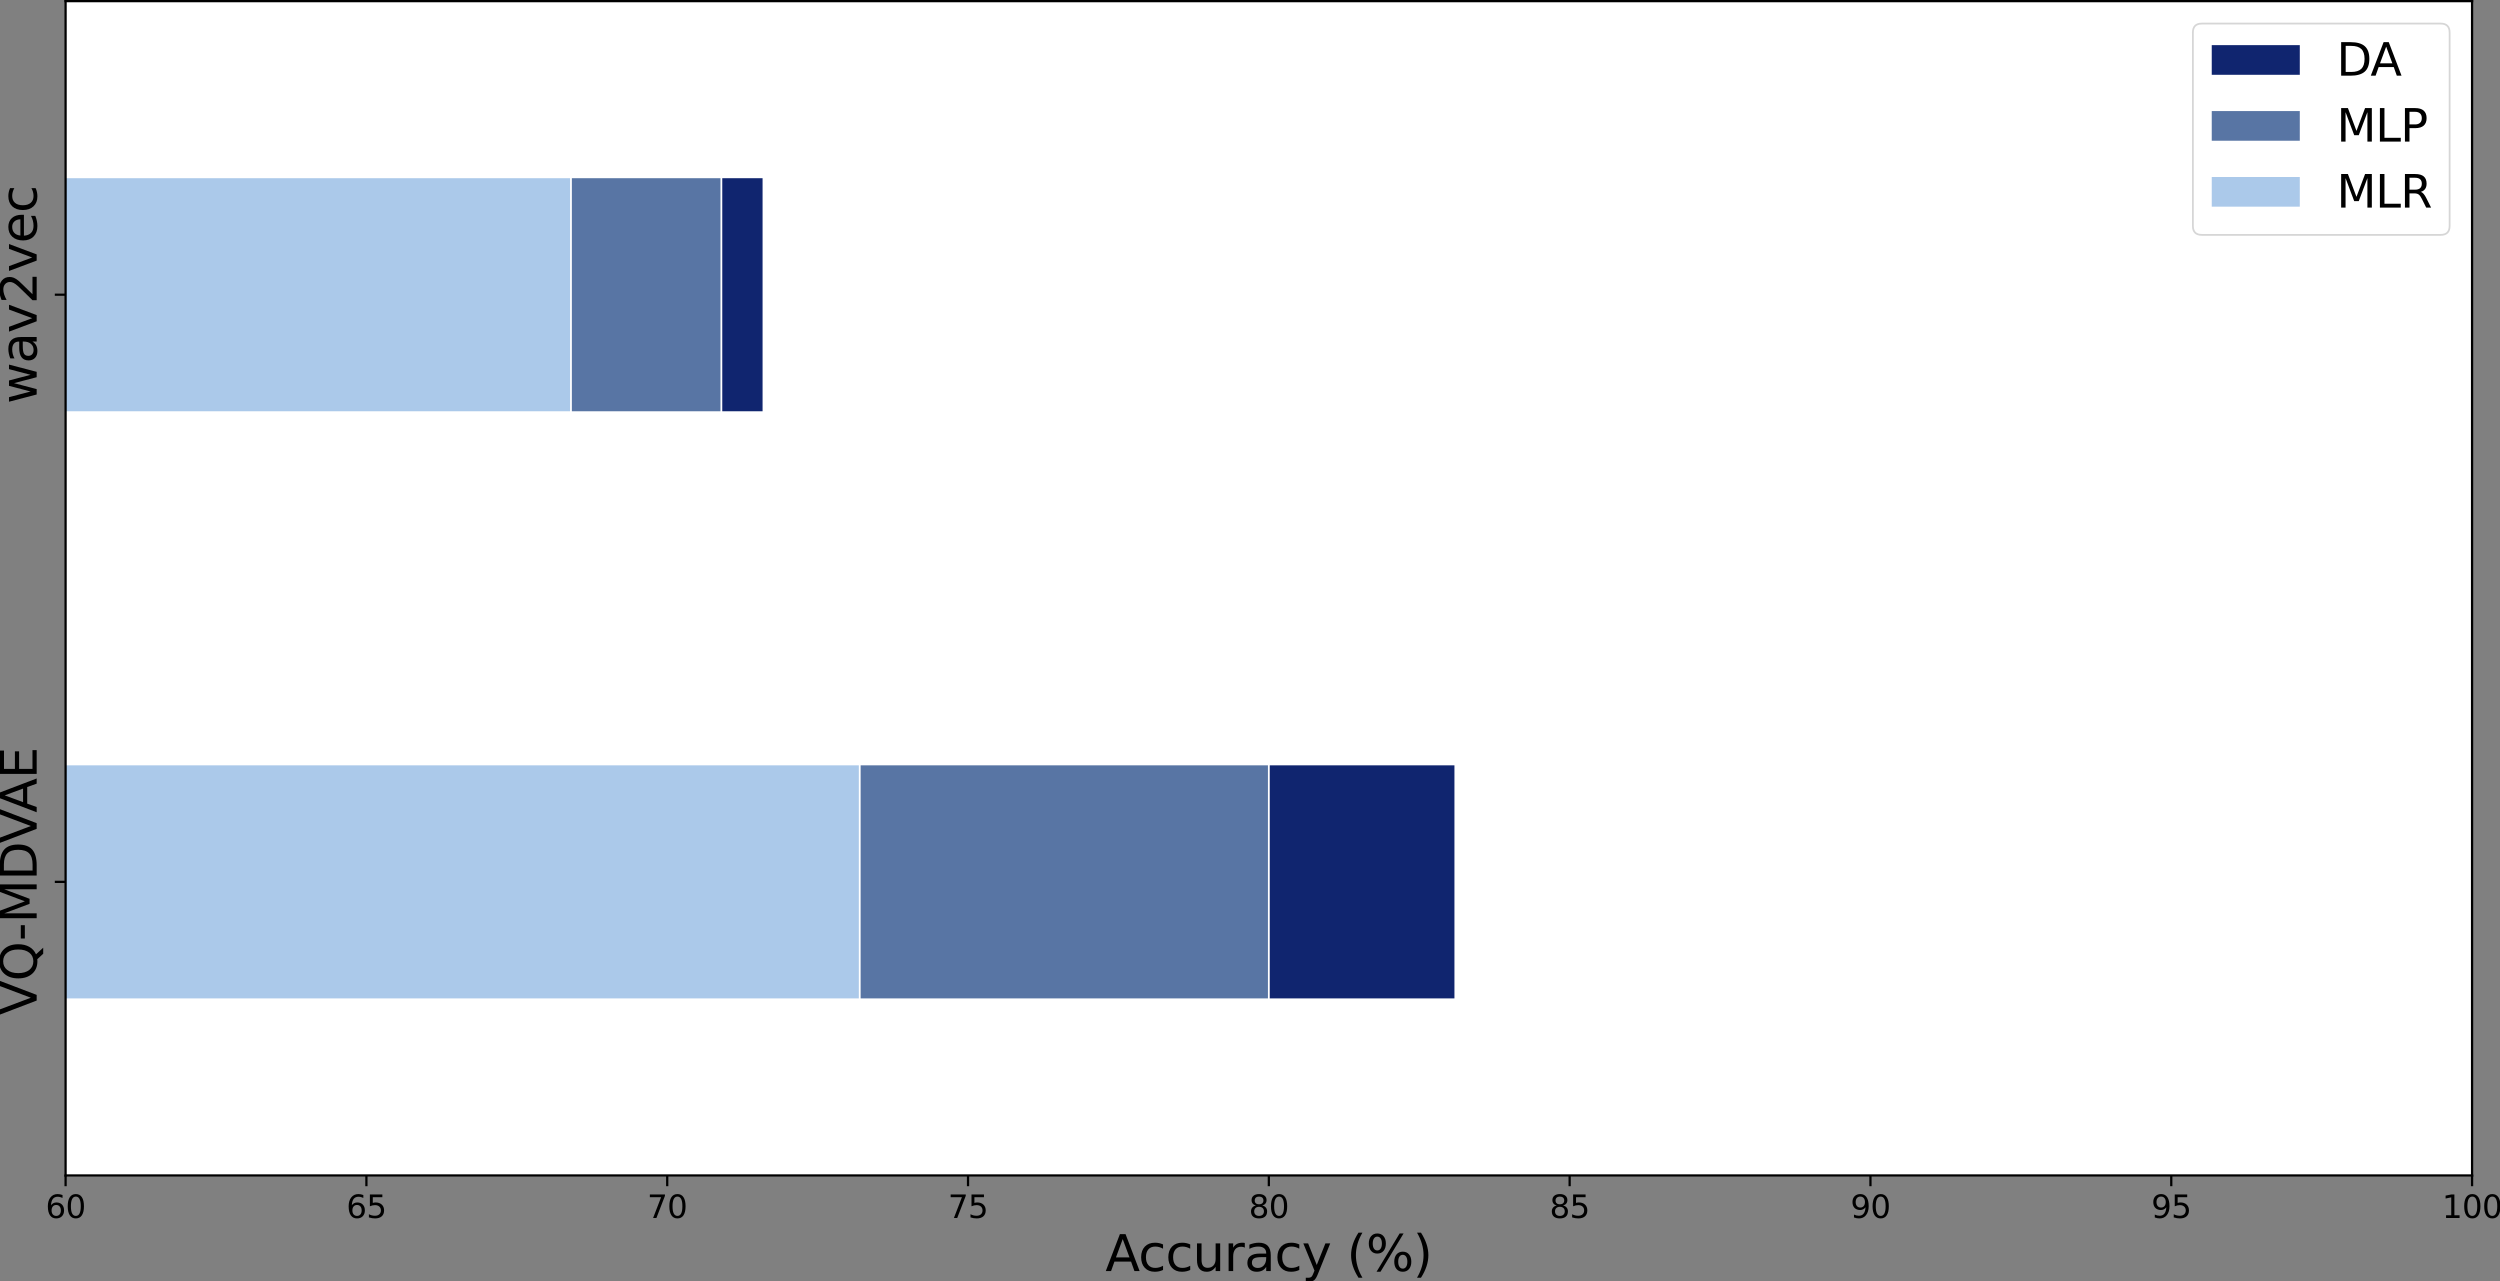 <?xml version="1.0" encoding="UTF-8" standalone="no"?>
<svg
   width="1112.995pt"
   height="570.44pt"
   viewBox="0 0 1112.995 570.44"
   version="1.1"
   id="svg89"
   sodipodi:docname="results-4.svg"
   inkscape:version="1.3.2 (091e20e, 2023-11-25, custom)"
   xmlns:inkscape="http://www.inkscape.org/namespaces/inkscape"
   xmlns:sodipodi="http://sodipodi.sourceforge.net/DTD/sodipodi-0.dtd"
   xmlns:xlink="http://www.w3.org/1999/xlink"
   xmlns="http://www.w3.org/2000/svg"
   xmlns:svg="http://www.w3.org/2000/svg"
   xmlns:rdf="http://www.w3.org/1999/02/22-rdf-syntax-ns#"
   xmlns:cc="http://creativecommons.org/ns#"
   xmlns:dc="http://purl.org/dc/elements/1.1/">
  <rect x="0" y="0" width="1112.995" height="570.44" fill="#808080" stroke="none"/>
  <sodipodi:namedview
     id="namedview89"
     pagecolor="#ffffff"
     bordercolor="#666666"
     borderopacity="1.0"
     inkscape:showpageshadow="2"
     inkscape:pageopacity="0.0"
     inkscape:pagecheckerboard="0"
     inkscape:deskcolor="#d1d1d1"
     inkscape:document-units="pt"
     inkscape:zoom="0.40242784"
     inkscape:cx="550.40923"
     inkscape:cy="-47.213433"
     inkscape:window-width="1920"
     inkscape:window-height="991"
     inkscape:window-x="-9"
     inkscape:window-y="-9"
     inkscape:window-maximized="1"
     inkscape:current-layer="ytick_2" />
  <defs
     id="defs1">
    <style
       type="text/css"
       id="style1">*{stroke-linejoin: round; stroke-linecap: butt}</style>
  </defs>
  <g
     id="figure_1"
     transform="translate(-143.597,-80.975)">
    <g
       id="patch_1" />
    <g
       id="axes_1">
      <g
         id="patch_2">
        <path
           d="M 172.8,604.274 H 1244.16 V 81.475 H 172.8 Z"
           style="fill:#ffffff"
           id="path2" />
      </g>
      <g
         id="patch_3">
        <path
           d="M -1434.24,159.895 H 483.494 V 264.455 H -1434.24 Z"
           clip-path="url(#p3e54c31103)"
           style="fill:#10256f;stroke:#ffffff;stroke-width:0.8;stroke-linejoin:miter"
           id="path3" />
      </g>
      <g
         id="patch_4">
        <path
           d="M -1434.24,421.295 H 791.51 V 525.855 H -1434.24 Z"
           clip-path="url(#p3e54c31103)"
           style="fill:#10256f;stroke:#ffffff;stroke-width:0.8;stroke-linejoin:miter"
           id="path4" />
      </g>
      <g
         id="patch_5">
        <path
           d="M -1434.24,159.895 H 464.746 V 264.455 H -1434.24 Z"
           clip-path="url(#p3e54c31103)"
           style="fill:#5875a4;stroke:#ffffff;stroke-width:0.8;stroke-linejoin:miter"
           id="path5" />
      </g>
      <g
         id="patch_6">
        <path
           d="M -1434.24,421.295 H 708.48 v 104.56 h -2142.72 z"
           clip-path="url(#p3e54c31103)"
           style="fill:#5875a4;stroke:#ffffff;stroke-width:0.8;stroke-linejoin:miter"
           id="path6" />
      </g>
      <g
         id="patch_7">
        <path
           d="M -1434.24,159.895 H 397.786 V 264.455 H -1434.24 Z"
           clip-path="url(#p3e54c31103)"
           style="fill:#abc9ea;stroke:#ffffff;stroke-width:0.8;stroke-linejoin:miter"
           id="path7" />
      </g>
      <g
         id="patch_8">
        <path
           d="M -1434.24,421.295 H 526.349 V 525.855 H -1434.24 Z"
           clip-path="url(#p3e54c31103)"
           style="fill:#abc9ea;stroke:#ffffff;stroke-width:0.8;stroke-linejoin:miter"
           id="path8" />
      </g>
      <g
         id="matplotlib.axis_1">
        <g
           id="xtick_1">
          <g
             id="line2d_1">
            <defs
               id="defs8">
              <path
                 id="mbcda6542c0"
                 d="M 0,0 V 4.8"
                 style="stroke:#000000" />
            </defs>
            <g
               id="g8">
              <use
                 xlink:href="#mbcda6542c0"
                 x="172.8"
                 y="604.274"
                 style="stroke:#000000"
                 id="use8" />
            </g>
          </g>
          <g
             id="text_1">
            <!-- 60 -->
            <g
               transform="matrix(0.14,0,0,-0.14,163.893,623.212)"
               id="g10">
              <defs
                 id="defs9">
                <path
                   id="DejaVuSans-36"
                   d="m 2113,2584 q -425,0 -674,-291 -248,-290 -248,-796 0,-503 248,-796 249,-292 674,-292 425,0 673,292 248,293 248,796 0,506 -248,796 -248,291 -673,291 z m 1253,1979 v -575 q -238,112 -480,171 -242,60 -480,60 -625,0 -955,-422 -329,-422 -376,-1275 184,272 462,417 279,145 613,145 703,0 1111,-427 408,-426 408,-1160 0,-719 -425,-1154 -425,-434 -1131,-434 -810,0 -1238,620 -428,621 -428,1799 0,1106 525,1764 525,658 1409,658 238,0 480,-47 242,-47 505,-140 z"
                   transform="scale(0.016)" />
                <path
                   id="DejaVuSans-30"
                   d="m 2034,4250 q -487,0 -733,-480 -245,-479 -245,-1442 0,-959 245,-1439 246,-480 733,-480 491,0 736,480 246,480 246,1439 0,963 -246,1442 -245,480 -736,480 z m 0,500 q 785,0 1199,-621 414,-620 414,-1801 0,-1178 -414,-1799 -414,-620 -1199,-620 -784,0 -1198,620 -414,621 -414,1799 0,1181 414,1801 414,621 1198,621 z"
                   transform="scale(0.016)" />
              </defs>
              <use
                 xlink:href="#DejaVuSans-36"
                 id="use9" />
              <use
                 xlink:href="#DejaVuSans-30"
                 x="63.623"
                 id="use10" />
            </g>
          </g>
        </g>
        <g
           id="xtick_2">
          <g
             id="line2d_2">
            <g
               id="g11">
              <use
                 xlink:href="#mbcda6542c0"
                 x="306.72"
                 y="604.274"
                 style="stroke:#000000"
                 id="use11" />
            </g>
          </g>
          <g
             id="text_2">
            <!-- 65 -->
            <g
               transform="matrix(0.14,0,0,-0.14,297.812,623.212)"
               id="g13">
              <defs
                 id="defs11">
                <path
                   id="DejaVuSans-35"
                   d="M 691,4666 H 3169 V 4134 H 1269 V 2991 q 137,47 274,70 138,23 276,23 781,0 1237,-428 457,-428 457,-1159 Q 3513,744 3044,326 2575,-91 1722,-91 1428,-91 1123,-41 819,9 494,109 v 635 q 281,-153 581,-228 300,-75 634,-75 541,0 856,284 316,284 316,772 0,487 -316,771 -315,285 -856,285 -253,0 -505,-56 -251,-56 -513,-175 z"
                   transform="scale(0.016)" />
              </defs>
              <use
                 xlink:href="#DejaVuSans-36"
                 id="use12" />
              <use
                 xlink:href="#DejaVuSans-35"
                 x="63.623"
                 id="use13" />
            </g>
          </g>
        </g>
        <g
           id="xtick_3">
          <g
             id="line2d_3">
            <g
               id="g14">
              <use
                 xlink:href="#mbcda6542c0"
                 x="440.64"
                 y="604.274"
                 style="stroke:#000000"
                 id="use14" />
            </g>
          </g>
          <g
             id="text_3">
            <!-- 70 -->
            <g
               transform="matrix(0.14,0,0,-0.14,431.733,623.212)"
               id="g16">
              <defs
                 id="defs14">
                <path
                   id="DejaVuSans-37"
                   d="M 525,4666 H 3525 V 4397 L 1831,0 H 1172 L 2766,4134 H 525 Z"
                   transform="scale(0.016)" />
              </defs>
              <use
                 xlink:href="#DejaVuSans-37"
                 id="use15" />
              <use
                 xlink:href="#DejaVuSans-30"
                 x="63.623"
                 id="use16" />
            </g>
          </g>
        </g>
        <g
           id="xtick_4">
          <g
             id="line2d_4">
            <g
               id="g17">
              <use
                 xlink:href="#mbcda6542c0"
                 x="574.56"
                 y="604.274"
                 style="stroke:#000000"
                 id="use17" />
            </g>
          </g>
          <g
             id="text_4">
            <!-- 75 -->
            <g
               transform="matrix(0.14,0,0,-0.14,565.653,623.212)"
               id="g19">
              <use
                 xlink:href="#DejaVuSans-37"
                 id="use18" />
              <use
                 xlink:href="#DejaVuSans-35"
                 x="63.623"
                 id="use19" />
            </g>
          </g>
        </g>
        <g
           id="xtick_5">
          <g
             id="line2d_5">
            <g
               id="g20">
              <use
                 xlink:href="#mbcda6542c0"
                 x="708.48"
                 y="604.274"
                 style="stroke:#000000"
                 id="use20" />
            </g>
          </g>
          <g
             id="text_5">
            <!-- 80 -->
            <g
               transform="matrix(0.14,0,0,-0.14,699.572,623.212)"
               id="g22">
              <defs
                 id="defs20">
                <path
                   id="DejaVuSans-38"
                   d="m 2034,2216 q -450,0 -708,-241 -257,-241 -257,-662 0,-422 257,-663 258,-241 708,-241 450,0 709,242 260,243 260,662 0,421 -258,662 -257,241 -711,241 z m -631,268 q -406,100 -633,378 -226,279 -226,679 0,559 398,884 399,325 1092,325 697,0 1094,-325 397,-325 397,-884 0,-400 -227,-679 -226,-278 -629,-378 456,-106 710,-416 255,-309 255,-755 Q 3634,634 3220,271 2806,-91 2034,-91 1263,-91 848,271 434,634 434,1313 q 0,446 256,755 257,310 713,416 z m -231,997 q 0,-362 226,-565 227,-203 636,-203 407,0 636,203 230,203 230,565 0,363 -230,566 -229,203 -636,203 -409,0 -636,-203 -226,-203 -226,-566 z"
                   transform="scale(0.016)" />
              </defs>
              <use
                 xlink:href="#DejaVuSans-38"
                 id="use21" />
              <use
                 xlink:href="#DejaVuSans-30"
                 x="63.623"
                 id="use22" />
            </g>
          </g>
        </g>
        <g
           id="xtick_6">
          <g
             id="line2d_6">
            <g
               id="g23">
              <use
                 xlink:href="#mbcda6542c0"
                 x="842.4"
                 y="604.274"
                 style="stroke:#000000"
                 id="use23" />
            </g>
          </g>
          <g
             id="text_6">
            <!-- 85 -->
            <g
               transform="matrix(0.14,0,0,-0.14,833.492,623.212)"
               id="g25">
              <use
                 xlink:href="#DejaVuSans-38"
                 id="use24" />
              <use
                 xlink:href="#DejaVuSans-35"
                 x="63.623"
                 id="use25" />
            </g>
          </g>
        </g>
        <g
           id="xtick_7">
          <g
             id="line2d_7">
            <g
               id="g26">
              <use
                 xlink:href="#mbcda6542c0"
                 x="976.32"
                 y="604.274"
                 style="stroke:#000000"
                 id="use26" />
            </g>
          </g>
          <g
             id="text_7">
            <!-- 90 -->
            <g
               transform="matrix(0.14,0,0,-0.14,967.413,623.212)"
               id="g28">
              <defs
                 id="defs26">
                <path
                   id="DejaVuSans-39"
                   d="m 703,97 v 575 q 238,-113 481,-172 244,-59 479,-59 625,0 954,420 330,420 377,1277 -181,-269 -460,-413 -278,-144 -615,-144 -700,0 -1108,423 -408,424 -408,1159 0,718 425,1152 425,435 1131,435 810,0 1236,-621 427,-620 427,-1801 Q 3622,1225 3098,567 2575,-91 1691,-91 1453,-91 1209,-44 966,3 703,97 Z m 1256,1978 q 425,0 673,290 249,291 249,798 0,503 -249,795 -248,292 -673,292 -425,0 -673,-292 -248,-292 -248,-795 0,-507 248,-798 248,-290 673,-290 z"
                   transform="scale(0.016)" />
              </defs>
              <use
                 xlink:href="#DejaVuSans-39"
                 id="use27" />
              <use
                 xlink:href="#DejaVuSans-30"
                 x="63.623"
                 id="use28" />
            </g>
          </g>
        </g>
        <g
           id="xtick_8">
          <g
             id="line2d_8">
            <g
               id="g29">
              <use
                 xlink:href="#mbcda6542c0"
                 x="1110.24"
                 y="604.274"
                 style="stroke:#000000"
                 id="use29" />
            </g>
          </g>
          <g
             id="text_8">
            <!-- 95 -->
            <g
               transform="matrix(0.14,0,0,-0.14,1101.332,623.212)"
               id="g31">
              <use
                 xlink:href="#DejaVuSans-39"
                 id="use30" />
              <use
                 xlink:href="#DejaVuSans-35"
                 x="63.623"
                 id="use31" />
            </g>
          </g>
        </g>
        <g
           id="xtick_9">
          <g
             id="line2d_9">
            <g
               id="g32">
              <use
                 xlink:href="#mbcda6542c0"
                 x="1244.16"
                 y="604.274"
                 style="stroke:#000000"
                 id="use32" />
            </g>
          </g>
          <g
             id="text_9">
            <!-- 100 -->
            <g
               transform="matrix(0.14,0,0,-0.14,1230.799,623.212)"
               id="g35">
              <defs
                 id="defs32">
                <path
                   id="DejaVuSans-31"
                   d="M 794,531 H 1825 V 4091 L 703,3866 v 575 l 1116,225 h 631 V 531 H 3481 V 0 H 794 Z"
                   transform="scale(0.016)" />
              </defs>
              <use
                 xlink:href="#DejaVuSans-31"
                 id="use33" />
              <use
                 xlink:href="#DejaVuSans-30"
                 x="63.623"
                 id="use34" />
              <use
                 xlink:href="#DejaVuSans-30"
                 x="127.246"
                 id="use35" />
            </g>
          </g>
        </g>
        <g
           id="text_10">
          <!-- Accuracy (%) -->
          <g
             transform="matrix(0.22,0,0,-0.22,635.727,646.84)"
             id="g47">
            <defs
               id="defs35">
              <path
                 id="DejaVuSans-41"
                 d="M 2188,4044 1331,1722 h 1716 z m -357,622 h 716 L 4325,0 H 3669 L 3244,1197 H 1141 L 716,0 H 50 Z"
                 transform="scale(0.016)" />
              <path
                 id="DejaVuSans-63"
                 d="m 3122,3366 v -538 q -244,135 -489,202 -245,67 -495,67 -560,0 -870,-355 -309,-354 -309,-995 0,-641 309,-996 310,-354 870,-354 250,0 495,67 245,67 489,202 V 134 Q 2881,22 2623,-34 2366,-91 2075,-91 1284,-91 818,406 353,903 353,1747 q 0,856 470,1346 471,491 1290,491 265,0 518,-55 253,-54 491,-163 z"
                 transform="scale(0.016)" />
              <path
                 id="DejaVuSans-75"
                 d="m 544,1381 v 2119 h 575 V 1403 q 0,-497 193,-746 194,-248 582,-248 465,0 735,297 271,297 271,810 v 1984 h 575 V 0 H 2900 V 538 Q 2691,219 2414,64 2138,-91 1772,-91 1169,-91 856,284 544,659 544,1381 Z m 1447,2203 z"
                 transform="scale(0.016)" />
              <path
                 id="DejaVuSans-72"
                 d="m 2631,2963 q -97,56 -211,82 -114,27 -251,27 -488,0 -749,-317 -261,-317 -261,-911 V 0 H 581 v 3500 h 578 v -544 q 182,319 472,473 291,155 707,155 59,0 131,-8 72,-7 159,-23 z"
                 transform="scale(0.016)" />
              <path
                 id="DejaVuSans-61"
                 d="m 2194,1759 q -697,0 -966,-159 -269,-159 -269,-544 0,-306 202,-486 202,-179 548,-179 479,0 768,339 289,339 289,901 v 128 z m 1147,238 V 0 H 2766 V 531 Q 2569,213 2275,61 1981,-91 1556,-91 q -537,0 -855,302 -317,302 -317,808 0,590 395,890 396,300 1180,300 h 807 v 57 q 0,397 -261,614 -261,217 -733,217 -300,0 -585,-72 -284,-72 -546,-216 v 532 q 315,122 612,182 297,61 578,61 760,0 1135,-394 375,-393 375,-1193 z"
                 transform="scale(0.016)" />
              <path
                 id="DejaVuSans-79"
                 d="m 2059,-325 q -243,-625 -475,-815 -231,-191 -618,-191 H 506 v 481 h 338 q 237,0 368,113 132,112 291,531 L 1606,56 191,3500 H 800 L 1894,763 2988,3500 h 609 z"
                 transform="scale(0.016)" />
              <path
                 id="DejaVuSans-20"
                 transform="scale(0.016)"
                 d="" />
              <path
                 id="DejaVuSans-28"
                 d="m 1984,4856 q -418,-718 -622,-1422 -203,-703 -203,-1425 0,-721 205,-1429 205,-708 620,-1424 h -500 q -468,735 -701,1444 -233,709 -233,1409 0,697 231,1403 232,707 703,1444 z"
                 transform="scale(0.016)" />
              <path
                 id="DejaVuSans-25"
                 d="m 4653,2053 q -272,0 -427,-231 -154,-231 -154,-644 0,-406 154,-639 155,-233 427,-233 266,0 420,233 155,233 155,639 0,410 -155,642 -154,233 -420,233 z m 0,397 q 494,0 784,-344 291,-343 291,-928 0,-584 -292,-927 -292,-342 -783,-342 -500,0 -791,342 -290,343 -290,927 0,588 292,930 292,342 789,342 z M 1428,4353 q -269,0 -424,-233 -154,-232 -154,-639 0,-412 153,-644 153,-231 425,-231 272,0 426,231 155,232 155,644 0,403 -156,637 -156,235 -425,235 z m 2822,397 h 500 L 1831,-91 h -500 z m -2822,0 q 494,0 787,-342 294,-342 294,-927 0,-590 -292,-931 -292,-341 -789,-341 -497,0 -786,342 -289,343 -289,930 0,582 290,925 291,344 785,344 z"
                 transform="scale(0.016)" />
              <path
                 id="DejaVuSans-29"
                 d="m 513,4856 h 500 q 468,-737 701,-1444 233,-706 233,-1403 0,-700 -233,-1409 -233,-709 -701,-1444 H 513 q 415,716 620,1424 205,708 205,1429 0,722 -205,1425 -205,704 -620,1422 z"
                 transform="scale(0.016)" />
            </defs>
            <use
               xlink:href="#DejaVuSans-41"
               id="use36" />
            <use
               xlink:href="#DejaVuSans-63"
               x="66.658"
               id="use37" />
            <use
               xlink:href="#DejaVuSans-63"
               x="121.639"
               id="use38" />
            <use
               xlink:href="#DejaVuSans-75"
               x="176.619"
               id="use39" />
            <use
               xlink:href="#DejaVuSans-72"
               x="239.998"
               id="use40" />
            <use
               xlink:href="#DejaVuSans-61"
               x="281.111"
               id="use41" />
            <use
               xlink:href="#DejaVuSans-63"
               x="342.391"
               id="use42" />
            <use
               xlink:href="#DejaVuSans-79"
               x="397.371"
               id="use43" />
            <use
               xlink:href="#DejaVuSans-20"
               x="456.551"
               id="use44" />
            <use
               xlink:href="#DejaVuSans-28"
               x="488.338"
               id="use45" />
            <use
               xlink:href="#DejaVuSans-25"
               x="527.352"
               id="use46" />
            <use
               xlink:href="#DejaVuSans-29"
               x="622.371"
               id="use47" />
          </g>
        </g>
      </g>
      <g
         id="matplotlib.axis_2">
        <g
           id="ytick_1">
          <g
             id="line2d_10">
            <defs
               id="defs47">
              <path
                 id="m795344fa83"
                 d="M 0,0 H -4.8"
                 style="stroke:#000000" />
            </defs>
            <g
               id="g48">
              <use
                 xlink:href="#m795344fa83"
                 x="172.8"
                 y="212.175"
                 style="stroke:#000000"
                 id="use48" />
            </g>
          </g>
          <g
             id="text_11"
             transform="translate(0,-40.194)">
            <!-- wav2vec -->
            <g
               transform="matrix(0,-0.22,-0.22,0,159.925,300.964)"
               id="g55">
              <defs
                 id="defs48">
                <path
                   id="DejaVuSans-77"
                   d="m 269,3500 h 575 l 719,-2731 715,2731 h 678 l 719,-2731 716,2731 h 575 L 4050,0 H 3372 L 2619,2869 1863,0 h -679 z"
                   transform="scale(0.016)" />
                <path
                   id="DejaVuSans-76"
                   d="M 191,3500 H 800 L 1894,563 2988,3500 h 609 L 2284,0 h -781 z"
                   transform="scale(0.016)" />
                <path
                   id="DejaVuSans-32"
                   d="M 1228,531 H 3431 V 0 H 469 v 531 q 359,372 979,998 621,627 780,809 303,340 423,576 121,236 121,464 0,372 -261,606 -261,235 -680,235 -297,0 -627,-103 -329,-103 -704,-313 v 638 q 381,153 712,231 332,78 607,78 725,0 1156,-363 431,-362 431,-968 0,-288 -108,-546 -107,-257 -392,-607 -78,-91 -497,-524 Q 1991,1309 1228,531 Z"
                   transform="scale(0.016)" />
                <path
                   id="DejaVuSans-65"
                   d="M 3597,1894 V 1613 H 953 q 38,-594 358,-905 320,-311 892,-311 331,0 642,81 311,81 618,244 V 178 Q 3153,47 2828,-22 2503,-91 2169,-91 1331,-91 842,396 353,884 353,1716 q 0,859 464,1363 464,505 1252,505 706,0 1117,-455 411,-454 411,-1235 z m -575,169 q -6,471 -264,752 -258,282 -683,282 -481,0 -770,-272 -289,-272 -333,-766 z"
                   transform="scale(0.016)" />
              </defs>
              <use
                 xlink:href="#DejaVuSans-77"
                 id="use49" />
              <use
                 xlink:href="#DejaVuSans-61"
                 x="81.787"
                 id="use50" />
              <use
                 xlink:href="#DejaVuSans-76"
                 x="143.066"
                 id="use51" />
              <use
                 xlink:href="#DejaVuSans-32"
                 x="202.246"
                 id="use52" />
              <use
                 xlink:href="#DejaVuSans-76"
                 x="265.869"
                 id="use53" />
              <use
                 xlink:href="#DejaVuSans-65"
                 x="325.049"
                 id="use54" />
              <use
                 xlink:href="#DejaVuSans-63"
                 x="386.572"
                 id="use55" />
            </g>
          </g>
        </g>
        <g
           id="ytick_2">
          <g
             id="line2d_11">
            <g
               id="g56">
              <use
                 xlink:href="#m795344fa83"
                 x="172.8"
                 y="473.575"
                 style="stroke:#000000"
                 id="use56" />
            </g>
          </g>
          <g
             id="text_12"
             transform="translate(0,-51.395)">
            <!-- VQ-MDVAE -->
            <g
               transform="matrix(0,-0.22,-0.22,0,159.925,584.26)"
               id="g64">
              <defs
                 id="defs56">
                <path
                   id="DejaVuSans-56"
                   d="M 1831,0 50,4666 H 709 L 2188,738 3669,4666 h 656 L 2547,0 Z"
                   transform="scale(0.016)" />
                <path
                   id="DejaVuSans-51"
                   d="m 2522,4238 q -688,0 -1093,-513 -404,-512 -404,-1397 0,-881 404,-1394 405,-512 1093,-512 687,0 1089,512 402,513 402,1394 0,885 -402,1397 -402,513 -1089,513 z M 3406,84 4238,-825 h -763 l -691,747 q -103,-6 -158,-9 -54,-4 -104,-4 -984,0 -1574,658 -589,658 -589,1761 0,1106 589,1764 590,658 1574,658 981,0 1568,-658 588,-658 588,-1764 0,-812 -327,-1391 Q 4025,359 3406,84 Z"
                   transform="scale(0.016)" />
                <path
                   id="DejaVuSans-2d"
                   d="M 313,2009 H 1997 V 1497 H 313 Z"
                   transform="scale(0.016)" />
                <path
                   id="DejaVuSans-4d"
                   d="m 628,4666 h 941 L 2759,1491 3956,4666 h 941 V 0 H 4281 V 4097 L 3078,897 H 2444 L 1241,4097 V 0 H 628 Z"
                   transform="scale(0.016)" />
                <path
                   id="DejaVuSans-44"
                   d="M 1259,4147 V 519 h 763 q 966,0 1414,437 448,438 448,1382 0,937 -448,1373 -448,436 -1414,436 z m -631,519 h 1297 q 1356,0 1990,-564 635,-564 635,-1764 Q 4550,1131 3912,565 3275,0 1925,0 H 628 Z"
                   transform="scale(0.016)" />
                <path
                   id="DejaVuSans-45"
                   d="M 628,4666 H 3578 V 4134 H 1259 V 2753 H 3481 V 2222 H 1259 V 531 H 3634 V 0 H 628 Z"
                   transform="scale(0.016)" />
              </defs>
              <use
                 xlink:href="#DejaVuSans-56"
                 id="use57" />
              <use
                 xlink:href="#DejaVuSans-51"
                 x="68.408"
                 id="use58" />
              <use
                 xlink:href="#DejaVuSans-2d"
                 x="149.869"
                 id="use59" />
              <use
                 xlink:href="#DejaVuSans-4d"
                 x="185.953"
                 id="use60" />
              <use
                 xlink:href="#DejaVuSans-44"
                 x="272.232"
                 id="use61" />
              <use
                 xlink:href="#DejaVuSans-56"
                 x="347.484"
                 id="use62" />
              <use
                 xlink:href="#DejaVuSans-41"
                 x="409.518"
                 id="use63" />
              <use
                 xlink:href="#DejaVuSans-45"
                 x="477.926"
                 id="use64" />
            </g>
          </g>
        </g>
      </g>
      <g
         id="line2d_12">
        <path
           clip-path="url(#p3e54c31103)"
           style="fill:none;stroke:#424242;stroke-width:1.8;stroke-linecap:square"
           id="path71"
           d="" />
      </g>
      <g
         id="line2d_13">
        <path
           clip-path="url(#p3e54c31103)"
           style="fill:none;stroke:#424242;stroke-width:1.8;stroke-linecap:square"
           id="path72"
           d="" />
      </g>
      <g
         id="line2d_14">
        <path
           clip-path="url(#p3e54c31103)"
           style="fill:none;stroke:#424242;stroke-width:1.8;stroke-linecap:square"
           id="path73"
           d="" />
      </g>
      <g
         id="line2d_15">
        <path
           clip-path="url(#p3e54c31103)"
           style="fill:none;stroke:#424242;stroke-width:1.8;stroke-linecap:square"
           id="path74"
           d="" />
      </g>
      <g
         id="line2d_16">
        <path
           clip-path="url(#p3e54c31103)"
           style="fill:none;stroke:#424242;stroke-width:1.8;stroke-linecap:square"
           id="path75"
           d="" />
      </g>
      <g
         id="line2d_17">
        <path
           clip-path="url(#p3e54c31103)"
           style="fill:none;stroke:#424242;stroke-width:1.8;stroke-linecap:square"
           id="path76"
           d="" />
      </g>
      <g
         id="patch_9">
        <path
           d="M 172.8,604.274 V 81.475"
           style="fill:none;stroke:#000000;stroke-linecap:square;stroke-linejoin:miter"
           id="path77" />
      </g>
      <g
         id="patch_10">
        <path
           d="M 1244.16,604.274 V 81.475"
           style="fill:none;stroke:#000000;stroke-linecap:square;stroke-linejoin:miter"
           id="path78" />
      </g>
      <g
         id="patch_11">
        <path
           d="M 172.8,604.274 H 1244.16"
           style="fill:none;stroke:#000000;stroke-linecap:square;stroke-linejoin:miter"
           id="path79" />
      </g>
      <g
         id="patch_12">
        <path
           d="M 172.8,81.475 H 1244.16"
           style="fill:none;stroke:#000000;stroke-linecap:square;stroke-linejoin:miter"
           id="path80" />
      </g>
      <g
         id="legend_1">
        <g
           id="patch_13">
          <path
             d="M 1123.863,185.544 H 1230.16 q 4,0 4,-4 V 95.475 q 0,-4 -4,-4 h -106.297 q -4,0 -4,4 v 86.069 q 0,4 4,4 z"
             style="opacity:0.8;fill:#ffffff;stroke:#cccccc;stroke-width:0.8;stroke-linejoin:miter"
             id="path81" />
        </g>
        <g
           id="patch_14">
          <path
             d="m 1127.863,114.672 h 40 v -14 h -40 z"
             style="fill:#10256f;stroke:#ffffff;stroke-width:0.8;stroke-linejoin:miter"
             id="path82" />
        </g>
        <g
           id="text_14">
          <!-- DA -->
          <g
             transform="matrix(0.2,0,0,-0.2,1183.863,114.672)"
             id="g83">
            <use
               xlink:href="#DejaVuSans-44"
               id="use82" />
            <use
               xlink:href="#DejaVuSans-41"
               x="75.252"
               id="use83" />
          </g>
        </g>
        <g
           id="patch_15">
          <path
             d="m 1127.863,144.028 h 40 v -14 h -40 z"
             style="fill:#5875a4;stroke:#ffffff;stroke-width:0.8;stroke-linejoin:miter"
             id="path83" />
        </g>
        <g
           id="text_15">
          <!-- MLP -->
          <g
             transform="matrix(0.2,0,0,-0.2,1183.863,144.028)"
             id="g86">
            <defs
               id="defs83">
              <path
                 id="DejaVuSans-4c"
                 d="m 628,4666 h 631 V 531 H 3531 V 0 H 628 Z"
                 transform="scale(0.016)" />
              <path
                 id="DejaVuSans-50"
                 d="M 1259,4147 V 2394 h 794 q 441,0 681,228 241,228 241,650 0,419 -241,647 -240,228 -681,228 z m -631,519 h 1425 q 785,0 1186,-355 402,-355 402,-1039 0,-691 -402,-1044 -401,-353 -1186,-353 H 1259 V 0 H 628 Z"
                 transform="scale(0.016)" />
            </defs>
            <use
               xlink:href="#DejaVuSans-4d"
               id="use84" />
            <use
               xlink:href="#DejaVuSans-4c"
               x="86.279"
               id="use85" />
            <use
               xlink:href="#DejaVuSans-50"
               x="141.992"
               id="use86" />
          </g>
        </g>
        <g
           id="patch_16">
          <path
             d="m 1127.863,173.385 h 40 v -14 h -40 z"
             style="fill:#abc9ea;stroke:#ffffff;stroke-width:0.8;stroke-linejoin:miter"
             id="path86" />
        </g>
        <g
           id="text_16">
          <!-- MLR -->
          <g
             transform="matrix(0.2,0,0,-0.2,1183.863,173.385)"
             id="g89">
            <defs
               id="defs86">
              <path
                 id="DejaVuSans-52"
                 d="m 2841,2188 q 203,-69 395,-294 192,-225 386,-619 L 4263,0 h -679 l -596,1197 q -232,469 -449,622 -217,153 -592,153 H 1259 V 0 H 628 v 4666 h 1425 q 800,0 1194,-335 394,-334 394,-1009 0,-441 -205,-732 -205,-290 -595,-402 z M 1259,4147 V 2491 h 794 q 456,0 689,211 233,211 233,620 0,409 -233,617 -233,208 -689,208 z"
                 transform="scale(0.016)" />
            </defs>
            <use
               xlink:href="#DejaVuSans-4d"
               id="use87" />
            <use
               xlink:href="#DejaVuSans-4c"
               x="86.279"
               id="use88" />
            <use
               xlink:href="#DejaVuSans-52"
               x="141.992"
               id="use89" />
          </g>
        </g>
      </g>
    </g>
  </g>
  <defs
     id="defs89">
    <clipPath
       id="p3e54c31103">
      <rect
         x="172.8"
         y="81.475"
         width="1071.36"
         height="522.799"
         id="rect89" />
    </clipPath>
  </defs>
</svg>
